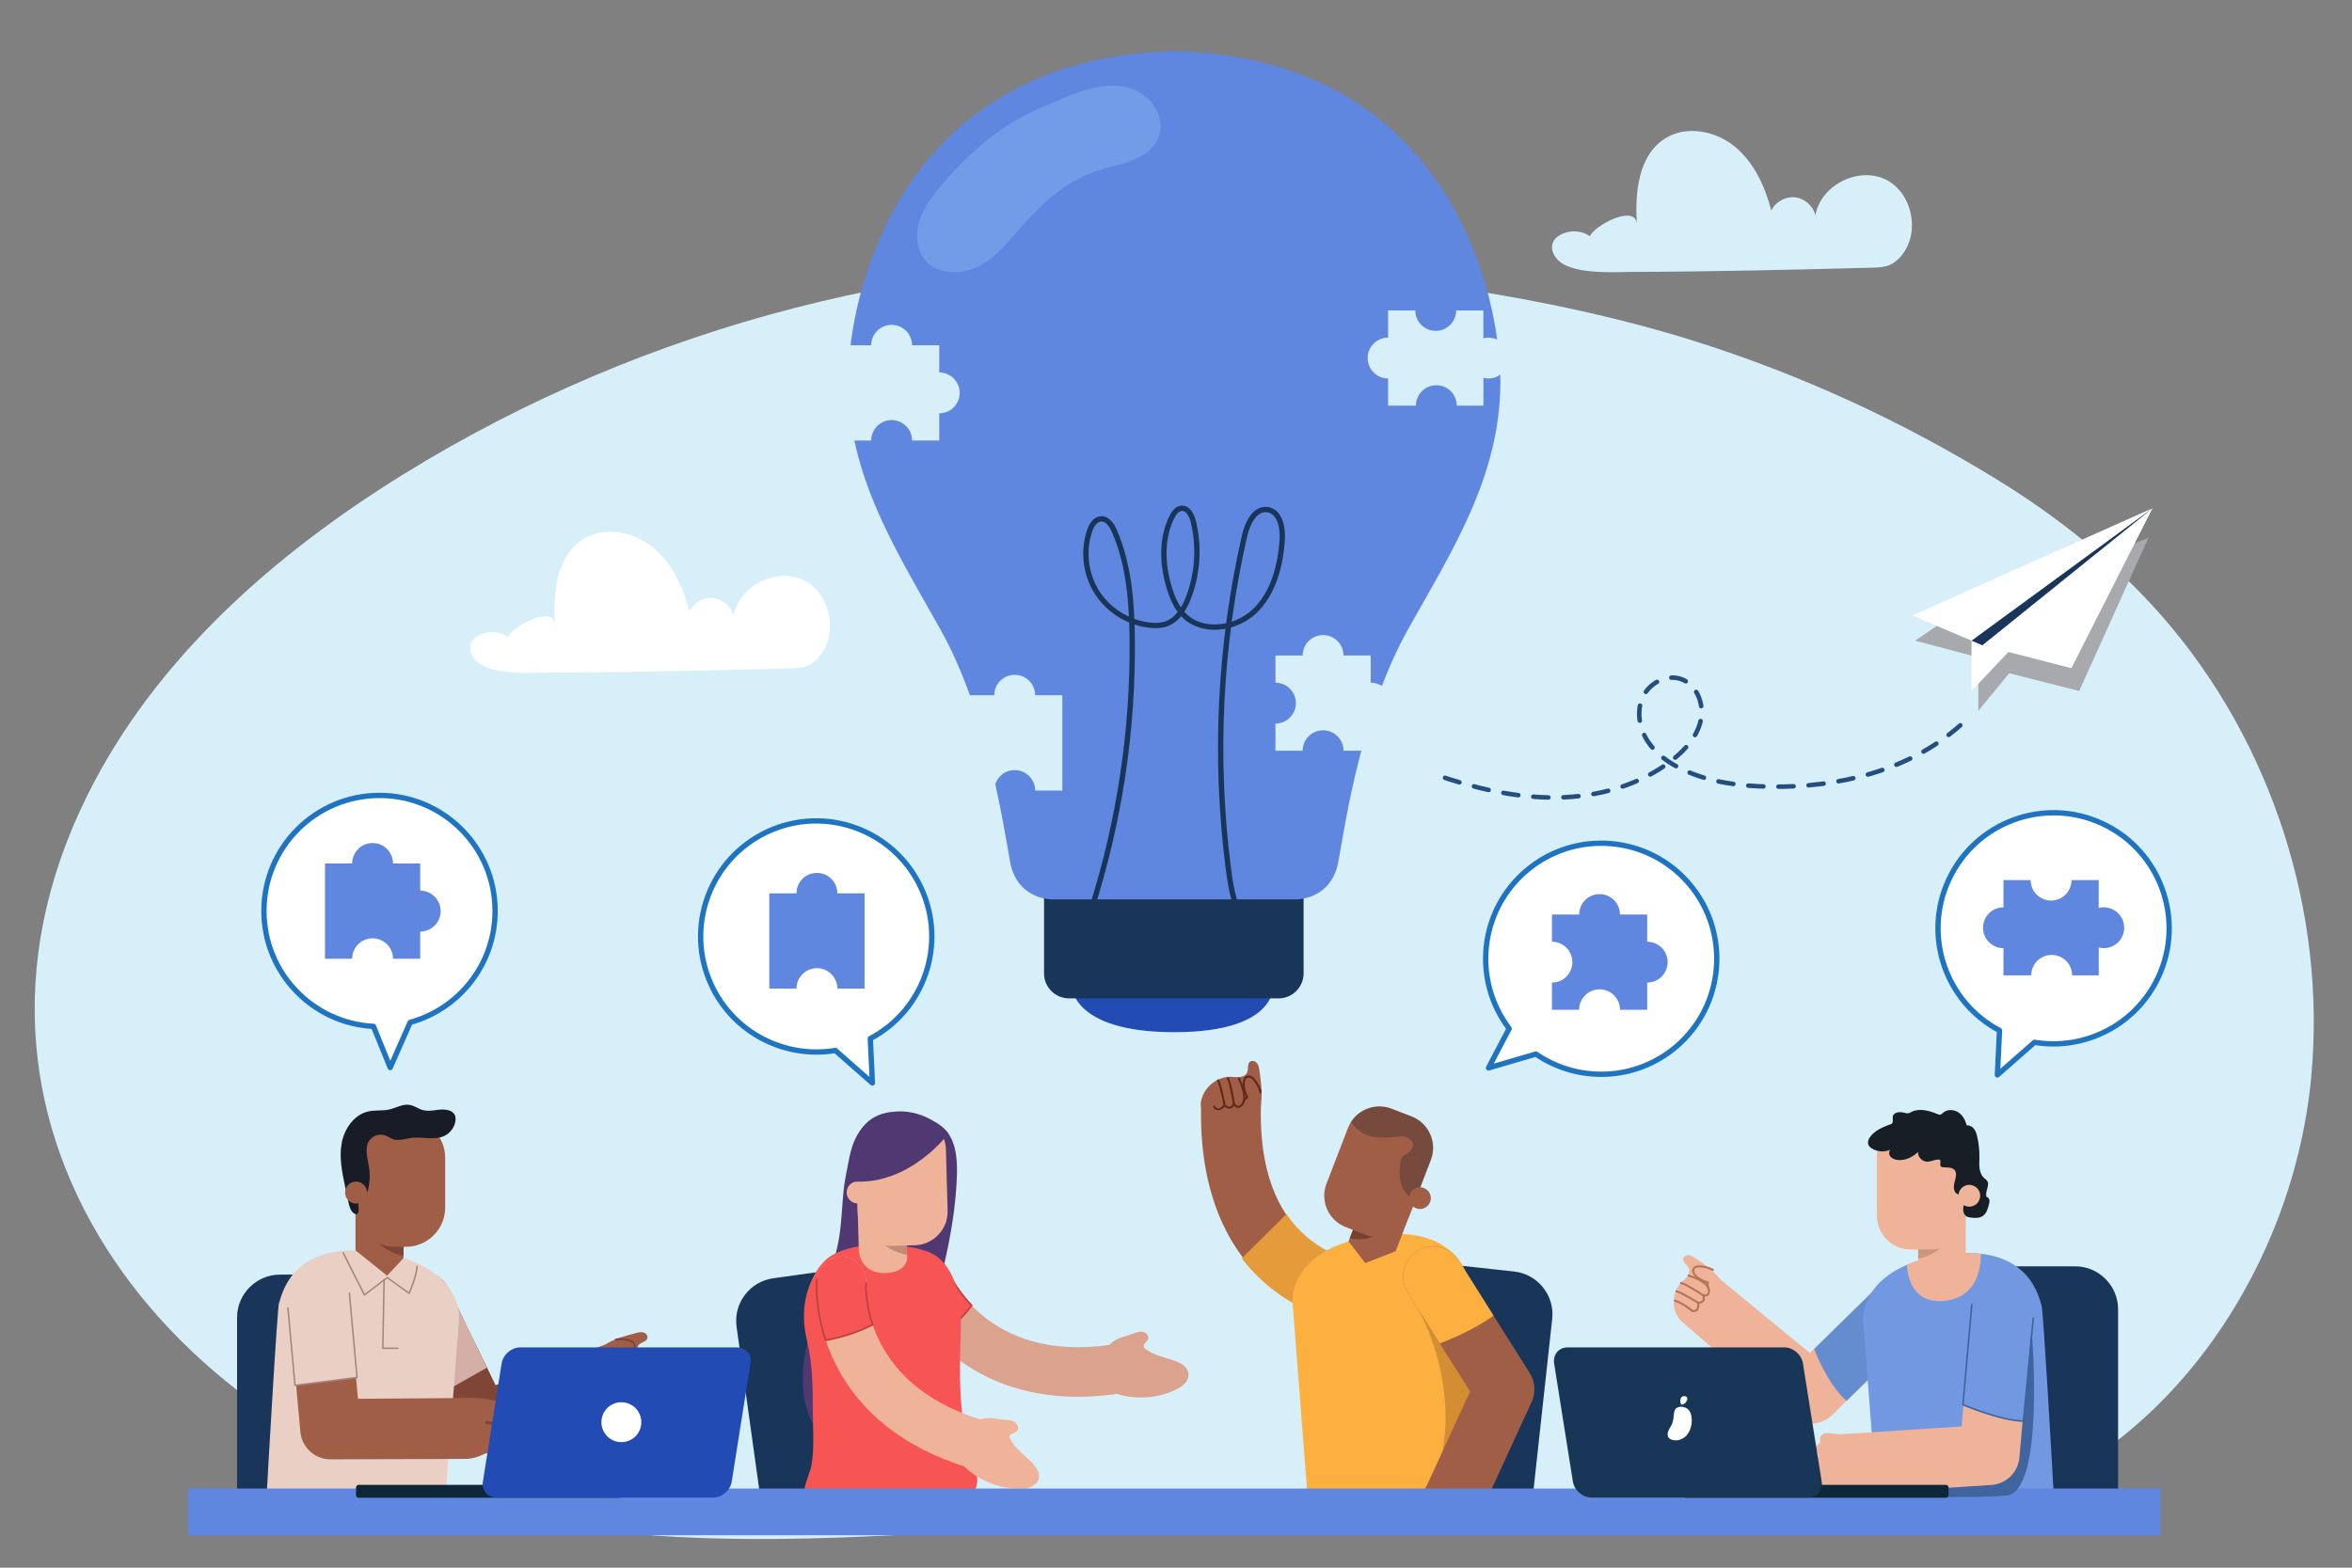 <?xml version="1.0" encoding="utf-8"?>
<!-- Generator: Adobe Illustrator 24.1.2, SVG Export Plug-In . SVG Version: 6.00 Build 0)  -->
<svg version="1.1" xmlns="http://www.w3.org/2000/svg" xmlns:xlink="http://www.w3.org/1999/xlink" x="0px" y="0px"
	 viewBox="0 0 442 294.67" enable-background="new 0 0 442 294.67" xml:space="preserve">
<rect x="0" y="0" width="442" height="294.67" fill="#808080" stroke="none"/>
<g id="Background">
</g>
<g id="Objects">
	<g>
		<g>
			<path fill="#D7EFF9" d="M319.13,64.33c-28.04-8.92-61.13-13.17-90.5-14.61c-53.33-2.63-107.36,11.31-152.77,39.4
				c-24.34,15.06-46.73,34.74-59.45,60.38c-31.92,64.33,18.25,123.28,81.2,135.81c31.74,6.32,64.49,3.68,96.79,1.64
				c41.98-2.66,84.12-4.28,126.08-1.41c16.01,1.09,32.28,2.82,47.94-0.67c36.67-8.16,62.35-44.86,65.9-82.25
				c2.96-31.14-7.44-63.32-28.06-86.84c-8.9-10.15-19.54-18.64-31.03-25.68C357.26,79.07,338.55,70.51,319.13,64.33z"/>
			<g>
				<g>
					<polygon fill="#A7A9AC" points="367.54,115.23 359.9,120.42 371.78,123.57 371.78,133.61 377.58,126.54 390.73,129.88 
						403.74,101.09 					"/>
					<g>
						<g>
							<g>
								<polygon fill="#FFFFFF" points="370.5,120.42 370.5,129.88 378.62,121.29 								"/>
								<polygon fill="#FFFFFF" points="372.53,121.29 404.51,95.53 389.27,125.59 								"/>
								<polygon fill="#FFFFFF" points="404.51,95.53 359.37,115.68 372.53,121.29 								"/>
								<polygon fill="#19365A" points="372.53,121.29 370.5,120.42 404.51,95.53 								"/>
							</g>
						</g>
					</g>
				</g>
				
					<path fill="none" stroke="#244E80" stroke-width="0.85" stroke-linecap="round" stroke-linejoin="round" stroke-miterlimit="10" stroke-dasharray="2.835" d="
					M368.39,136.33c-9.56,8.54-22.93,11.74-35.75,11.53c-5.59-0.09-11.27-0.8-16.33-3.17c-2.62-1.23-5.1-2.95-6.68-5.38
					c-1.58-2.43-2.13-5.65-0.91-8.28c1.22-2.63,4.43-4.34,7.17-3.4c2.94,1.01,4.38,4.63,3.75,7.67c-0.63,3.05-2.84,5.54-5.27,7.47
					c-6.12,4.85-14.07,7.04-21.88,7.13c-7.81,0.09-15.53-1.78-22.9-4.36"/>
			</g>
			<path fill="#FFFFFF" d="M148.55,125.63c1.1-0.03,2.23-0.06,3.24-0.5c0.76-0.33,1.41-0.86,1.97-1.47
				c3.9-4.21,2.45-12.05-2.69-14.59c-5.14-2.54-12.25,1.06-13.23,6.72c-0.42-1.77-2.03-3.18-3.83-3.38
				c-1.8-0.19-3.68,0.85-4.46,2.49c-1.19-4.54-3.23-9.05-6.86-12.03c-3.63-2.98-9.12-4.03-13.09-1.53
				c-5.04,3.17-5.7,10.18-5.31,16.12c-0.26-3.93-8.06,0.32-8.83,2.26c-3.2-2.35-9.27,0.17-6.36,4.07c2.45,3.28,10.9,2.65,14.35,2.64
				C118.48,126.38,133.52,126.02,148.55,125.63z"/>
			<path fill="#D7EFF9" d="M351.87,50.31c1.1-0.03,2.23-0.06,3.24-0.5c0.76-0.33,1.41-0.86,1.97-1.47
				c3.9-4.21,2.45-12.05-2.69-14.59c-5.14-2.54-12.25,1.06-13.23,6.72c-0.42-1.77-2.03-3.18-3.83-3.38
				c-1.8-0.19-3.68,0.85-4.46,2.49c-1.19-4.54-3.23-9.05-6.86-12.03c-3.63-2.98-9.12-4.03-13.09-1.53
				c-5.04,3.17-5.7,10.18-5.31,16.12c-0.26-3.93-8.06,0.32-8.83,2.26c-3.2-2.35-9.27,0.17-6.36,4.07c2.45,3.28,10.9,2.65,14.35,2.64
				C321.8,51.06,336.84,50.71,351.87,50.31z"/>
		</g>
		<g>
			<g>
				<path fill="#19365A" d="M287.51,286.22l-31.69-3.47l4.19-38.32c0.48-4.41,4.48-7.62,8.89-7.14l15.66,1.71
					c4.41,0.48,7.62,4.48,7.14,8.89L287.51,286.22z"/>
				<path fill="#A05E47" d="M252.34,236.42c-0.04-0.01-4.16-0.99-8.03-4.92c-5.27-5.35-7.74-13.52-7.33-24.26c0-0.01,0-0.02,0-0.03
					c-4.01-0.66-11.23-0.4-11.23-0.4c-0.68,17.94,5.62,28,11.11,33.28c6.11,5.87,12.45,7.29,13.15,7.44
					c0.38,0.08,0.76,0.12,1.14,0.12c2.64,0,5.03-1.85,5.58-4.53C257.36,240.03,255.41,237.04,252.34,236.42z"/>
				<path fill="#E59B39" d="M250.17,247.82c0.39,0.08,0.79,0.12,1.18,0.12c2.73,0,5.19-1.91,5.76-4.68
					c0.64-3.17-1.37-6.25-4.53-6.89c-0.04-0.01-4.29-1.02-8.29-5.08c-0.93-0.94-1.77-1.98-2.53-3.09l-8.41,8.32
					c1.08,1.4,2.18,2.6,3.25,3.63C242.9,246.2,249.44,247.67,250.17,247.82z"/>
				<path fill="#A05E47" d="M236.68,201.19c-0.07-0.48-0.16-0.98-0.46-1.35s-0.88-0.57-1.28-0.3c-0.61,0.42-0.28,1.4-0.59,2.07
					c-0.23,0.51-0.8,0.77-1.35,0.84c-0.55,0.06-1.11-0.04-1.66-0.05c-2.66-0.08-5.21,2.04-5.63,4.67c-0.08,0.5-0.08,1.04,0.21,1.45
					c0.37,0.52,1.06,0.65,1.69,0.74c1.68,0.25,3.39,0.49,5.08,0.36c1.53-0.12,4.06-0.55,4.3-2.32
					C237.26,205.37,236.95,203.1,236.68,201.19z"/>
				<path fill="#632A1A" d="M228.19,208.36c-0.07-0.08-0.14-0.17-0.2-0.27c-0.06-0.09-0.03-0.21,0.06-0.27
					c0.09-0.06,0.21-0.03,0.27,0.06c0.17,0.28,0.37,0.43,0.59,0.44c0.43,0.02,0.91-0.46,1.06-0.65c0.03-0.04,0.08-0.07,0.14-0.08
					c0.05,0,0.11,0.01,0.15,0.05c0.34,0.3,0.63,0.43,0.88,0.36c0.38-0.09,0.57-0.59,0.57-0.59c0.03-0.07,0.09-0.12,0.17-0.13
					c0.07-0.01,0.15,0.03,0.19,0.09c0.17,0.28,0.35,0.44,0.55,0.48c0.21,0.04,0.37-0.08,0.38-0.09c1.6-1.15-0.35-4.89-0.37-4.93
					c-0.05-0.1-0.01-0.21,0.08-0.27c0.1-0.05,0.21-0.02,0.27,0.08c0.09,0.17,2.13,4.08,0.26,5.42c0,0-0.29,0.23-0.68,0.16
					c-0.23-0.04-0.44-0.17-0.63-0.39c-0.13,0.21-0.36,0.45-0.69,0.53c-0.34,0.08-0.7-0.03-1.09-0.32c-0.23,0.24-0.72,0.68-1.25,0.65
					C228.63,208.7,228.4,208.58,228.19,208.36z"/>
				<path fill="#632A1A" d="M231.75,207.62c-0.03-0.03-0.04-0.06-0.05-0.1c-0.01-0.04-0.6-3.77-1.13-4.79
					c-0.05-0.1-0.01-0.21,0.08-0.26c0.1-0.05,0.22-0.01,0.26,0.08c0.56,1.08,1.15,4.75,1.17,4.91c0.02,0.11-0.06,0.21-0.16,0.22
					C231.86,207.69,231.8,207.67,231.75,207.62z"/>
				<path fill="#632A1A" d="M229.99,207.93c-0.02-0.03-0.04-0.06-0.05-0.1c-0.01-0.04-0.68-3.72-1.2-4.65
					c-0.05-0.09-0.02-0.21,0.07-0.27c0.09-0.05,0.21-0.02,0.27,0.07c0.56,0.99,1.22,4.62,1.25,4.77c0.02,0.11-0.05,0.21-0.16,0.23
					C230.1,208,230.03,207.98,229.99,207.93z"/>
				<path fill="#632A1A" d="M233.67,206.98c-0.04-0.05-0.06-0.12-0.04-0.19c0.08-0.27,0.28-0.5,0.53-0.61
					c-0.23-0.55-0.42-1.02-0.53-1.54c-0.14-0.63-0.12-1.21,0.05-1.71c0.09-0.27,0.22-0.47,0.39-0.6c0.28-0.21,0.7-0.24,1.07-0.07
					c0.33,0.15,0.57,0.41,0.76,0.65c0.57,0.7,0.98,1.52,1.19,2.35c0.03,0.11-0.04,0.21-0.15,0.24c-0.1,0.02-0.21-0.04-0.24-0.14
					c-0.19-0.78-0.57-1.54-1.11-2.2c-0.16-0.2-0.36-0.42-0.62-0.54c-0.24-0.11-0.5-0.1-0.67,0.03c-0.11,0.08-0.19,0.21-0.26,0.41
					c-0.15,0.43-0.16,0.94-0.04,1.51c0.11,0.5,0.3,0.97,0.53,1.5c0.02,0.06,0.07,0.17,0.02,0.29c-0.05,0.11-0.16,0.16-0.21,0.18
					c-0.17,0.07-0.29,0.21-0.34,0.37c-0.03,0.1-0.14,0.17-0.24,0.14C233.73,207.03,233.7,207.01,233.67,206.98z"/>
				<path fill="#FBB040" d="M242.89,244.63l2.74,35.43c0,0,8,4.36,19.29,3.04c11.29-1.31,13.77-6.3,13.77-6.3
					s-1.95-34.76-2.28-35.11c-0.33-0.34-1.66-11.77-18-9.43C242.06,234.59,242.89,244.63,242.89,244.63z"/>
				<path fill="#D38E33" d="M266.47,246.02c0,0,9.06,15.28,3.23,32.25c0,0,9.32-13.43,8.98-17.85
					C278.34,255.99,266.47,246.02,266.47,246.02z"/>
				<path fill="#A05E47" d="M287.49,258.11l-13.33-21.17c-1.67-2.65-5.17-3.45-7.82-1.78c-2.65,1.67-3.44,5.17-1.78,7.82l11.7,18.57
					l-8.22,17.88c0,0,4.04,4.87,10.3,4.74l9.5-20.67C288.64,261.76,288.51,259.73,287.49,258.11z"/>
				<g>
					<polygon fill="#A05E47" points="265.81,226.02 262.27,235.19 256.56,237.41 253.42,233.32 255.55,227.81 					"/>
				</g>
				<path fill="#774031" d="M262.88,230.2l-8.1-0.39l-1.13,2.94C257.86,233.76,262.88,230.2,262.88,230.2z"/>
				<path fill="#A05E47" d="M256.69,232.11l-3.79-1.46c-3.24-1.25-4.87-4.92-3.62-8.16l4.04-10.48c1.25-3.24,4.92-4.87,8.16-3.62
					l3.79,1.46c3.24,1.25,4.87,4.92,3.62,8.16l-4.04,10.48C263.6,231.73,259.93,233.36,256.69,232.11z"/>
				<path opacity="0.3" fill="#171E26" d="M265.28,209.85l-3.79-1.46c-2.83-1.09-5.99,0.01-7.58,2.47c0.55,0.89,1.3,1.65,2.22,2.13
					c1.73,0.91,3.78,0.99,5.72,0.74c0.75-0.1,1.53-0.23,2.27-0.05c0.74,0.18,1.43,0.8,1.42,1.56c-0.01,0.63-0.5,1.15-1.02,1.5
					c-0.32,0.22-0.68,0.4-0.93,0.7c-0.32,0.39-0.4,0.91-0.46,1.41c-0.18,1.61-0.2,3.33,0.62,4.72c0.45,0.76,1.11,1.36,1.79,1.92
					c0.12,0.1,0.24,0.2,0.37,0.29l3-7.78C270.15,214.77,268.52,211.1,265.28,209.85z"/>
				<path fill="#A05E47" d="M268.75,225.94c-0.41,1.05-1.59,1.58-2.64,1.17c-1.05-0.41-1.58-1.59-1.17-2.64
					c0.41-1.05,1.59-1.58,2.64-1.17C268.63,223.7,269.16,224.89,268.75,225.94z"/>
				<path fill="#FBB040" d="M274.16,236.94c-1.67-2.65-5.17-3.45-7.82-1.78c-2.65,1.67-3.44,5.17-1.78,7.82l6.01,9.54
					c1.91-0.74,6.86-2.79,10.09-5.25L274.16,236.94z"/>
				<path fill="#A05E47" d="M277.57,286.18c-0.3,0.62-0.63,1.27-1.19,1.67c-0.56,0.41-1.42,0.49-1.9-0.01
					c-0.25-0.26-0.38-0.65-0.72-0.78c-0.42-0.17-0.85,0.18-1.28,0.3c-0.8,0.23-1.66-0.36-1.95-1.14c-0.1-0.26-0.16-0.55-0.39-0.71
					c-0.5-0.34-1.26,0.31-1.76-0.04c-0.38-0.27-0.27-0.93-0.64-1.21c-0.2-0.15-0.48-0.14-0.71-0.24c-0.39-0.17-0.58-0.63-0.56-1.05
					c0.02-0.42,0.21-0.82,0.39-1.2c0.29-0.6,0.58-1.2,0.87-1.8c0.17-0.35,0.35-0.71,0.64-0.98c0.62-0.57,1.58-0.53,2.41-0.43
					c1.6,0.2,3.22,0.55,4.64,1.31c1.17,0.62,2.29,1.57,2.89,2.77C278.87,283.75,278.07,285.17,277.57,286.18z"/>
			</g>
			<g>
				<path fill="#19365A" d="M76.43,286.19H44.55v-38.55c0-4.43,3.63-8.06,8.06-8.06h15.75c4.43,0,8.06,3.63,8.06,8.06V286.19z"/>
				<g>
					<g>
						<path fill="#A05E47" d="M76.72,239.53c2.82-1.36,6.21-0.18,7.58,2.64l8.81,18.23l20.7-7.7c1.09,6.97,3.98,10.11,3.98,10.11
							l-25.49,10.05c-1.32,0.51-2.71,0.49-3.95,0.04c-1.35-0.49-2.52-1.48-3.19-2.87l-11.08-22.92
							C72.72,244.29,73.9,240.9,76.72,239.53z"/>
						<path fill="#7F4637" d="M88.36,272.9c1.24,0.45,2.63,0.46,3.95-0.04l9.44-3.72c-3.75-3.02-6.23-6.48-7.72-9.08l-0.91,0.34
							l-3.41-7.05c-3.34-1.16-9.3-1.33-13.23-1.29l8.7,17.99C85.84,271.42,87.01,272.42,88.36,272.9z"/>
						<path fill="#D3AFA5" d="M78.03,255.27l5.07,6.54l8.41-4.74l-7.21-14.9c-1.16-2.4-3.79-3.59-6.28-3.06l-0.26,0.14L78.03,255.27
							z"/>
						<path fill="#A05E47" d="M119.56,250.55c0.45-0.12,0.93-0.22,1.37-0.1c0.45,0.13,0.84,0.57,0.75,1.03
							c-0.15,0.7-1.14,0.78-1.62,1.3c-0.36,0.39-0.39,1-0.24,1.52c0.15,0.51,0.45,0.97,0.67,1.46c1.06,2.34,0.14,5.4-2.05,6.75
							c-0.41,0.25-0.9,0.46-1.37,0.35c-0.6-0.13-0.97-0.7-1.29-1.23c-0.85-1.4-1.71-2.82-2.22-4.38c-0.46-1.4-1.03-3.81,0.45-4.69
							C115.63,251.59,117.76,251.02,119.56,250.55z"/>
						<path fill="#7F4637" d="M116.51,260.52c0.1,0.03,0.2,0.06,0.32,0.08c0.1,0.02,0.2-0.05,0.22-0.16c0.02-0.1-0.05-0.2-0.16-0.22
							c-0.32-0.05-0.52-0.17-0.61-0.36c-0.18-0.38,0.07-0.98,0.18-1.18c0.03-0.05,0.03-0.1,0.02-0.15c-0.02-0.05-0.05-0.09-0.1-0.11
							c-0.39-0.18-0.61-0.4-0.65-0.65c-0.06-0.37,0.31-0.73,0.31-0.73c0.05-0.05,0.07-0.13,0.05-0.19
							c-0.02-0.07-0.08-0.12-0.15-0.13c-0.31-0.05-0.53-0.15-0.63-0.31c-0.11-0.17-0.06-0.36-0.06-0.37
							c0.42-1.85,4.48-1.52,4.52-1.51c0.1,0.01,0.2-0.07,0.21-0.17c0.01-0.1-0.06-0.19-0.17-0.21c-0.18-0.02-4.42-0.36-4.92,1.8
							c0,0-0.1,0.34,0.11,0.66c0.12,0.19,0.31,0.32,0.58,0.41c-0.13,0.2-0.27,0.49-0.22,0.81c0.05,0.33,0.29,0.62,0.69,0.84
							c-0.13,0.29-0.33,0.89-0.11,1.36C116.04,260.26,116.24,260.42,116.51,260.52z"/>
						<path fill="#7F4637" d="M115.84,257.08c0.03,0.01,0.07,0.02,0.11,0.01c0.04-0.01,3.57-0.87,4.68-0.78
							c0.1,0.01,0.2-0.07,0.2-0.17c0.01-0.1-0.07-0.2-0.17-0.2c-1.17-0.1-4.65,0.76-4.8,0.79c-0.1,0.03-0.16,0.13-0.14,0.23
							C115.73,257.01,115.78,257.06,115.84,257.08z"/>
						<path fill="#7F4637" d="M116.23,258.77c0.03,0.01,0.07,0.01,0.1,0.01c0.04-0.01,3.56-0.79,4.58-0.67
							c0.1,0.01,0.2-0.06,0.21-0.17c0.01-0.1-0.06-0.2-0.17-0.21c-1.09-0.13-4.56,0.64-4.71,0.68c-0.1,0.02-0.17,0.12-0.14,0.23
							C116.12,258.69,116.17,258.74,116.23,258.77z"/>
						<path fill="#7F4637" d="M116.79,260.59c0.04,0.01,0.09,0.02,0.13,0c0.02-0.01,1.97-0.76,3.68-0.72c0.1,0,0.19-0.08,0.19-0.18
							c0-0.1-0.08-0.19-0.18-0.19c-1.79-0.04-3.75,0.71-3.83,0.74c-0.1,0.04-0.15,0.15-0.11,0.25
							C116.7,260.53,116.74,260.57,116.79,260.59z"/>
						<path fill="#7F4637" d="M115.49,255.26c0.06,0.02,0.13,0.01,0.18-0.03c0.21-0.17,0.34-0.43,0.34-0.7
							c0.57,0,1.07-0.01,1.56-0.1c0.61-0.12,1.12-0.35,1.5-0.69c0.21-0.18,0.33-0.37,0.38-0.57c0.08-0.33-0.05-0.71-0.34-0.98
							c-0.26-0.23-0.58-0.35-0.86-0.43c-0.84-0.25-1.72-0.31-2.53-0.17c-0.1,0.02-0.17,0.11-0.16,0.22c0.02,0.1,0.11,0.17,0.22,0.16
							c0.76-0.12,1.58-0.07,2.37,0.16c0.24,0.07,0.51,0.17,0.71,0.35c0.19,0.17,0.28,0.41,0.23,0.6c-0.03,0.13-0.12,0.25-0.27,0.38
							c-0.33,0.3-0.77,0.5-1.32,0.6c-0.48,0.09-0.98,0.1-1.53,0.09c-0.06,0-0.18,0-0.26,0.09c-0.08,0.09-0.08,0.2-0.08,0.25
							c0,0.17-0.07,0.34-0.2,0.44c-0.08,0.07-0.1,0.18-0.03,0.27C115.43,255.22,115.46,255.24,115.49,255.26z"/>
					</g>
					<path fill="#EACFC5" d="M86.29,247.83l-2.76,35.77c0,0-8.08,4.4-19.48,3.07c-11.4-1.33-13.9-6.36-13.9-6.36
						s1.97-35.1,2.3-35.45c0.33-0.35,1.68-11.88,18.18-9.52C87.12,237.7,86.29,247.83,86.29,247.83z"/>
					<g>
						<polygon fill="#A05E47" points="66.81,225.1 66.81,235.02 72.75,239.78 75.83,236.48 75.83,230.51 						"/>
					</g>
					<path fill="#7F4637" d="M68.05,230.3l7.78,2.58v3.18C71.49,235.48,68.05,230.3,68.05,230.3z"/>
					<path fill="#A05E47" d="M74.17,234.35h2.13c4.05,0,7.36-3.31,7.36-7.36v-9.38c0-4.05-3.31-7.36-7.36-7.36h-2.13
						c-4.05,0-7.36,3.31-7.36,7.36v9.38C66.81,231.04,70.12,234.35,74.17,234.35z"/>
					<path fill="#171C27" d="M67.12,223.64c0.27,0.67,1.17,1.21,1.7,0.72c0.19-0.18,0.27-0.45,0.34-0.71
						c0.35-1.41,0.41-2.88,0.18-4.31c-0.27-1.68-0.9-3.56,0.06-4.96c0.63-0.92,1.9-1.34,2.95-0.98c0.55,0.19,1.02,0.56,1.57,0.74
						c1.1,0.35,2.27-0.12,3.41-0.26c2.1-0.27,4.4,0.54,6.29-0.43c1.05-0.54,1.81-1.61,1.97-2.78c0.05-0.33,0.04-0.68-0.08-0.99
						c-0.24-0.6-0.89-0.96-1.53-1.07c-1.47-0.27-3,0.43-4.45,0.06c-0.9-0.23-1.67-0.86-2.59-1c-1.28-0.2-2.49,0.57-3.75,0.86
						c-1.29,0.3-2.65,0.09-3.94,0.37c-2.7,0.59-4.54,3.25-5.04,5.96c-0.5,2.71,0.08,5.5,0.65,8.2c0.21,0.97,0.41,1.94,0.62,2.91
						c0.17,0.81,0.4,1.7,1.1,2.14c0.11,0.07,0.24,0.13,0.37,0.12c0.36-0.04,0.46-0.51,0.45-0.87c-0.03-1.8-0.32-3.54-0.71-5.29
						C66.9,222.56,66.91,223.13,67.12,223.64z"/>
					<path fill="#A05E47" d="M64.85,224.16c0,1.14,0.92,2.06,2.06,2.06c1.14,0,2.06-0.92,2.06-2.06c0-1.14-0.92-2.06-2.06-2.06
						C65.77,222.09,64.85,223.02,64.85,224.16z"/>
					<g>
						<path fill="#A05E47" d="M92.18,272.74c0.13-0.06,0.29-0.13,0.41-0.06c0.1,0.05,0.13,0.17,0.17,0.27
							c0.26,0.71,0.89,1.32,1.64,1.39s1.55-0.55,1.52-1.31c-0.02-0.51-0.38-0.94-0.73-1.33c0.67,0.76,1.45,1.57,2.46,1.66
							c0.12,0.01,0.25,0.01,0.35-0.05c0.12-0.07,0.18-0.2,0.22-0.33c0.21-0.63,0.12-1.35-0.22-1.92c0.28,0.27,0.57,0.55,0.93,0.69
							c0.36,0.15,0.81,0.13,1.09-0.13c0.45-0.43,0.22-1.17-0.03-1.74c-0.27-0.61-0.55-1.23-0.82-1.84c-0.31-0.7-0.63-1.41-1.1-2.02
							c-0.79-1.01-1.96-1.66-3.16-2.13c-2.52-0.99-5.3-1.33-7.98-0.96c-0.17,0.02-0.35,0.05-0.51,0.14
							c-0.33,0.19-0.46,0.59-0.54,0.96c-0.69,2.87-0.67,5.96,0.12,8.81c0.32,1.15,0.74,1.47,1.97,1.36
							C89.47,274.08,90.86,273.4,92.18,272.74z"/>
						<g>
							<path fill="#A05E47" d="M59.27,237.63c3.12-0.28,5.88,2.01,6.16,5.13l1.84,20.16l22.09-0.16
								c-1.44,6.91-1.51,11.46-1.51,11.46l-25.71,0.08c-1.41,0.01-2.71-0.5-3.71-1.35c-1.1-0.93-1.84-2.28-1.98-3.81l-2.31-25.36
								C53.85,240.67,56.15,237.91,59.27,237.63z"/>
						</g>
						
							<path fill="none" stroke="#7F4637" stroke-width="0.567" stroke-linecap="round" stroke-linejoin="round" stroke-miterlimit="10" d="
							M95.42,271.95c0,0-1.25-2.68-2.03-3.68c-0.78-0.99-1.92-0.88-1.92-0.88"/>
						
							<path fill="none" stroke="#7F4637" stroke-width="0.567" stroke-linecap="round" stroke-linejoin="round" stroke-miterlimit="10" d="
							M98.01,271.07l-1.77-3.91c0,0-0.81-1.47-2.28-1.71"/>
						<path fill="#EACFC5" d="M65.61,242.55c-0.3-3.23-3.15-5.61-6.38-5.32c-3.23,0.29-5.61,3.15-5.32,6.39l1.53,16.78l11.66-1.49
							L65.61,242.55z"/>
						
							<path fill="none" stroke="#A5867C" stroke-width="0.283" stroke-linecap="round" stroke-linejoin="round" stroke-miterlimit="10" d="
							M54.11,245.84l1.33,14.56c0,0,8.93-1.14,11.66-1.49l-1.44-15.82"/>
					</g>
					
						<path fill="none" stroke="#A5867C" stroke-width="0.283" stroke-linecap="round" stroke-linejoin="round" stroke-miterlimit="10" d="
						M64.49,235.48l4,7.92l4.28-3.26l4.12,2.95c0,0,1.47-3.36,1.47-5.08"/>
					
						<polyline fill="none" stroke="#A5867C" stroke-width="0.283" stroke-linecap="round" stroke-linejoin="round" stroke-miterlimit="10" points="
						72.18,240.58 71.94,253.43 74.74,253.43 					"/>
				</g>
			</g>
			<g>
				<path fill="#19365A" d="M175.3,283.15l-31.57,4.39l-5.31-38.18c-0.61-4.39,2.48-8.48,6.87-9.09l15.6-2.17
					c4.39-0.61,8.48,2.48,9.09,6.88L175.3,283.15z"/>
				<g>
					<path fill="#503972" d="M174.58,210.37c-1.47-0.6-3.04-0.92-4.63-0.96c-1.54-0.03-3.11-0.22-4.61,0.24
						c-2.11,0.65-3.7,2.45-4.63,4.45c-0.66,1.42-1.02,2.96-1.3,4.5c-0.26,1.46-0.6,2.89-0.78,4.37c-0.39,3.19-0.42,6.42-0.93,9.59
						c-0.95,5.82-3.49,11.25-5.2,16.9c-1.72,5.65-2.56,11.93-0.16,17.32c0.2,0.46,0.44,0.92,0.85,1.21
						c0.37,0.27,0.84,0.36,1.29,0.44c2.82,0.5,5.68,0.74,8.55,0.72c1.03-0.01,2.09-0.05,3.04-0.46c0.84-0.36,1.54-0.98,2.14-1.66
						c2.28-2.6,3.23-6.07,4.11-9.41c0.84-3.2,1.68-6.41,2.53-9.61c2.35-8.94,4.71-17.98,4.98-27.22c0.09-3.15-0.22-6.66-2.54-8.8
						C176.5,211.28,175.55,210.77,174.58,210.37z"/>
					<g>
						<path fill="#DBA38D" d="M208.59,252.78c-23.22,3.36-30.14-13.15-30.44-13.91c-0.92-2.38-3.6-3.58-6-2.67
							c-2.4,0.92-3.61,3.6-2.69,6.01c0.25,0.64,2.57,6.45,8.7,11.76c5.53,4.79,15.25,10.03,30.48,8.19
							c0.42-0.05,0.85-0.11,1.28-0.17C210.19,257.14,208.59,252.78,208.59,252.78z"/>
						<path fill="#DBA38D" d="M212.93,250.66c0.61-0.23,1.26-0.47,1.89-0.32c0.63,0.15,1.18,0.85,0.91,1.44
							c-0.23,0.5-0.97,0.85-0.8,1.38c0.05,0.16,0.19,0.29,0.33,0.39c1.71,1.33,3.99,1.58,5.99,2.43c0.9,0.38,1.83,0.99,2.05,1.94
							c0.17,0.72-0.12,1.5-0.6,2.06c-0.49,0.56-1.15,0.94-1.82,1.26c-3.57,1.69-7.8,1.9-11.52,0.58c-0.42-0.15-0.84-0.32-1.15-0.63
							c-0.3-0.3-0.48-0.71-0.64-1.11c-0.33-0.79-0.66-1.58-0.78-2.42c-0.27-1.74,0.44-3.5,1.6-4.78
							C209.73,251.4,211.19,251.33,212.93,250.66z"/>
						<path fill="#F75454" d="M182.61,245.38c-3.08-3.19-4.34-6.2-4.47-6.52c-0.92-2.38-3.6-3.58-6-2.67
							c-2.4,0.92-3.61,3.6-2.69,6.01c0.21,0.56,1.99,4.99,6.45,9.62C177.26,250.85,180.24,248.52,182.61,245.38z"/>
						<path fill="#BF4040" d="M175.92,251.97c-0.05,0.01-0.1-0.01-0.13-0.05c-4.49-4.67-6.29-9.17-6.48-9.67
							c-0.03-0.08,0.01-0.17,0.09-0.2c0.08-0.03,0.17,0.01,0.2,0.09c0.19,0.49,1.94,4.87,6.32,9.47c1.26-0.91,4.16-3.18,6.49-6.22
							c-3.12-3.26-4.36-6.34-4.41-6.47c-0.03-0.08,0.01-0.17,0.09-0.2c0.08-0.03,0.17,0.01,0.2,0.09c0.05,0.13,1.29,3.21,4.44,6.46
							c0.05,0.05,0.06,0.14,0.01,0.2c-2.43,3.22-5.53,5.6-6.74,6.47C175.97,251.96,175.94,251.97,175.92,251.97z"/>
					</g>
					<path fill="#F75454" d="M180.29,244.46c0.48,3.13,0.22,6.32,0.15,9.49c-0.17,6.99,0.06,14.15,2.38,20.79
						c0.79,2.25,1.51,4.26-0.26,6.24c-3.53,3.92-11.87,4.83-16.72,4.97c-3.1,0.09-13.43-0.09-14.75-4.42
						c-0.43-1.41,1.13-4.59,1.4-6.1c0.58-3.23,0.26-6.93,0.26-10.24c0-4.3-0.06-8.93-1.08-13.12c-0.95-3.92-0.82-7.76,0.91-11.53
						c0.88-1.93,2.18-3.76,4.05-4.76c2.49-1.33,5.5-1.75,8.28-1.76c3.26-0.01,7.54,0.16,10.47,1.73c2.76,1.48,4.27,5.14,4.81,8.04
						C180.22,244.02,180.26,244.24,180.29,244.46z"/>
					<g>
						<g>
							<path fill="#EEB399" d="M170.31,230.46l0.17,5.99c0,0,0.04,2.88-4.38,2.84c-4.42-0.04-4.7-4.05-4.7-4.05l-0.28-9.95
								L170.31,230.46z"/>
							<path fill="#C18B76" d="M162.5,230.27l7.87,2.36l0.09,3.19C166.09,235.36,162.5,230.27,162.5,230.27z"/>
							<path fill="#EEB399" d="M167.68,234.18l4.27-0.12c3.47-0.1,6.23-3.02,6.13-6.49l-0.32-11.54c-0.1-3.47-3.02-6.23-6.49-6.13
								l-4.27,0.12c-3.47,0.1-6.23,3.02-6.13,6.49l0.32,11.54C161.29,231.52,164.21,234.28,167.68,234.18z"/>
							<path fill="#EEB399" d="M159.11,224.19c0.03,1.14,0.99,2.04,2.13,2.01c1.14-0.03,2.04-0.99,2.01-2.13
								c-0.03-1.14-0.99-2.04-2.13-2.01C159.98,222.1,159.08,223.05,159.11,224.19z"/>
						</g>
						<path fill="#503972" d="M178.23,213.07c0,0-7.13,9.68-17.82,9.01c0,0-2.36-12.77,8.03-13.15
							C168.45,208.93,173.84,208.24,178.23,213.07z"/>
					</g>
					<g>
						<path fill="#EEB399" d="M184.28,266.82c-22.42-6.94-21.57-24.82-21.52-25.64c0.19-2.55-1.72-4.78-4.27-4.98
							c-2.56-0.2-4.81,1.71-5.01,4.27c-0.05,0.69-0.44,6.93,2.81,14.36c2.93,6.7,9.47,15.61,24,20.49c0.4,0.14,0.81,0.27,1.23,0.4
							C183.85,271.45,184.28,266.82,184.28,266.82z"/>
						<path fill="#F75454" d="M164,248.99c-1.41-4.2-1.26-7.46-1.24-7.8c0.19-2.55-1.72-4.78-4.27-4.98
							c-2.56-0.2-4.81,1.71-5.01,4.27c-0.05,0.59-0.34,5.36,1.69,11.45C156.81,251.62,160.51,250.8,164,248.99z"/>
						<path fill="#BF4040" d="M155.12,252.07c-0.04-0.01-0.08-0.05-0.1-0.1c-2.05-6.15-1.74-10.98-1.7-11.51
							c0.01-0.08,0.08-0.15,0.17-0.14c0.09,0,0.15,0.08,0.14,0.17c-0.04,0.52-0.35,5.23,1.64,11.26c1.53-0.28,5.13-1.09,8.53-2.83
							c-1.42-4.28-1.21-7.6-1.2-7.74c0.01-0.09,0.08-0.15,0.17-0.14c0.09,0,0.15,0.08,0.14,0.17c-0.01,0.14-0.21,3.46,1.23,7.74
							c0.02,0.07-0.01,0.15-0.08,0.19c-3.58,1.86-7.4,2.68-8.87,2.95C155.17,252.08,155.15,252.08,155.12,252.07z"/>
						<path fill="#EEB399" d="M188.98,266.87c0.65,0.05,1.34,0.12,1.85,0.52c0.51,0.4,0.7,1.28,0.2,1.69
							c-0.43,0.36-1.24,0.35-1.31,0.9c-0.02,0.17,0.05,0.34,0.13,0.5c0.97,1.93,2.93,3.15,4.36,4.76c0.65,0.73,1.23,1.68,1.02,2.63
							c-0.15,0.73-0.75,1.3-1.43,1.6c-0.68,0.3-1.44,0.36-2.19,0.36c-3.95-0.01-7.87-1.63-10.66-4.42
							c-0.31-0.31-0.62-0.65-0.77-1.06c-0.14-0.4-0.13-0.85-0.11-1.28c0.04-0.85,0.09-1.71,0.33-2.53c0.51-1.69,1.89-2.97,3.5-3.63
							C185.77,266.16,187.12,266.73,188.98,266.87z"/>
					</g>
				</g>
			</g>
			<g>
				<path fill="#19365A" d="M398.05,284.63h-31.88v-38.55c0-4.43,3.63-8.06,8.06-8.06h15.75c4.43,0,8.06,3.63,8.06,8.06V284.63z"/>
				<path fill="#EEB399" d="M362.4,240.37c-2.17-2.21-5.73-2.25-7.95-0.08l-14.32,14.04l-16.86-13.87c-3.35,6.14-7.05,8.1-7.05,8.1
					l20.48,17.66c1.06,0.91,2.36,1.36,3.67,1.36c1.42,0,2.85-0.54,3.94-1.61l18.01-17.66C364.54,246.15,364.57,242.59,362.4,240.37z
					"/>
				<path fill="#638DCE" d="M362.4,240.37c-2.17-2.21-5.73-2.25-7.95-0.08l-13.53,13.27c1.07,2.69,3.17,7.18,6.1,9.75l15.3-15
					C364.54,246.15,364.57,242.59,362.4,240.37z"/>
				<path fill="#EEB399" d="M318.6,236.48c-0.38-0.26-0.79-0.52-1.25-0.55c-0.46-0.03-0.97,0.25-1.04,0.71
					c-0.1,0.7,0.8,1.1,1.08,1.75c0.21,0.49,0.02,1.06-0.29,1.49c-0.31,0.43-0.74,0.76-1.11,1.13c-1.77,1.82-1.93,4.98-0.35,6.97
					c0.3,0.38,0.68,0.73,1.16,0.79c0.6,0.07,1.14-0.33,1.61-0.71c1.26-1.02,2.54-2.06,3.53-3.34c0.9-1.16,2.24-3.21,1.15-4.52
					C321.92,238.77,320.13,237.52,318.6,236.48z"/>
				<path fill="#B57359" d="M318.28,246.62c-0.1,0-0.21-0.01-0.32-0.03c-0.1-0.02-0.17-0.12-0.15-0.22c0.02-0.1,0.12-0.17,0.22-0.15
					c0.31,0.06,0.54,0.02,0.69-0.13c0.3-0.29,0.26-0.94,0.23-1.16c-0.01-0.05,0-0.1,0.04-0.15c0.03-0.04,0.08-0.07,0.13-0.07
					c0.43-0.04,0.71-0.17,0.82-0.38c0.18-0.33-0.05-0.78-0.05-0.79c-0.03-0.06-0.03-0.14,0.02-0.2c0.04-0.06,0.11-0.08,0.19-0.07
					c0.31,0.06,0.54,0.04,0.69-0.08c0.16-0.12,0.18-0.31,0.18-0.32c0.23-1.87-3.66-2.91-3.7-2.92c-0.1-0.03-0.16-0.13-0.13-0.23
					c0.03-0.1,0.12-0.16,0.23-0.13c0.17,0.05,4.25,1.14,3.98,3.32c0,0-0.03,0.35-0.32,0.58c-0.18,0.14-0.4,0.2-0.68,0.19
					c0.06,0.23,0.09,0.54-0.07,0.83c-0.16,0.29-0.47,0.48-0.93,0.55c0.02,0.32,0.01,0.94-0.35,1.3
					C318.81,246.53,318.57,246.62,318.28,246.62z"/>
				<path fill="#B57359" d="M320.06,243.64c-0.04,0-0.07-0.01-0.1-0.03c-0.03-0.02-3.04-2.01-4.1-2.29
					c-0.1-0.03-0.16-0.13-0.13-0.23c0.03-0.1,0.13-0.16,0.23-0.13c1.12,0.3,4.08,2.26,4.21,2.34c0.09,0.06,0.11,0.17,0.05,0.26
					C320.18,243.61,320.12,243.64,320.06,243.64z"/>
				<path fill="#B57359" d="M319.13,245.08c-0.03,0-0.07-0.01-0.1-0.03c-0.03-0.02-3.05-1.93-4.05-2.16
					c-0.1-0.02-0.16-0.12-0.14-0.23c0.02-0.1,0.12-0.16,0.23-0.14c1.06,0.25,4.04,2.13,4.16,2.21c0.09,0.05,0.11,0.17,0.06,0.26
					C319.26,245.05,319.2,245.08,319.13,245.08z"/>
				<path fill="#B57359" d="M318,246.59c-0.04,0-0.09-0.01-0.12-0.05c-0.02-0.01-1.58-1.37-3.19-1.9c-0.1-0.03-0.15-0.14-0.12-0.24
					c0.03-0.1,0.14-0.15,0.24-0.12c1.68,0.56,3.25,1.92,3.32,1.97c0.08,0.07,0.09,0.19,0.02,0.26
					C318.1,246.57,318.05,246.59,318,246.59z"/>
				<path fill="#B57359" d="M321,242.05c-0.06,0-0.12-0.03-0.16-0.09c-0.14-0.23-0.17-0.52-0.09-0.77
					c-0.53-0.19-0.99-0.37-1.42-0.62c-0.53-0.31-0.93-0.7-1.17-1.15c-0.13-0.24-0.19-0.46-0.17-0.66c0.03-0.33,0.29-0.65,0.64-0.8
					c0.32-0.13,0.65-0.13,0.94-0.11c0.87,0.05,1.7,0.29,2.42,0.69c0.09,0.05,0.12,0.16,0.07,0.25c-0.05,0.09-0.16,0.12-0.25,0.07
					c-0.67-0.37-1.45-0.59-2.26-0.64c-0.25-0.02-0.53-0.02-0.78,0.09c-0.23,0.1-0.4,0.29-0.41,0.49c-0.01,0.13,0.03,0.27,0.12,0.45
					c0.21,0.39,0.56,0.72,1.03,1c0.42,0.25,0.88,0.42,1.4,0.6c0.05,0.02,0.16,0.06,0.21,0.18c0.05,0.11,0.01,0.21-0.01,0.26
					c-0.06,0.16-0.04,0.34,0.04,0.47c0.05,0.09,0.03,0.2-0.06,0.26C321.06,242.04,321.03,242.05,321,242.05z"/>
				<path fill="#7298E2" d="M350.12,248.21l2.74,35.43c0,0,8,4.36,19.29,3.04c11.29-1.31,13.77-6.3,13.77-6.3
					s-1.95-34.76-2.28-35.11c-0.33-0.34-1.66-11.77-18-9.43C349.29,238.17,350.12,248.21,350.12,248.21z"/>
				<rect x="35.33" y="279.79" fill="#5F87DF" width="370.67" height="8.78"/>
				<g>
					<g>
						<path fill="#0D2638" d="M67.41,281.53h48.92c0.28,0,0.5-0.23,0.5-0.5v-1.43c0-0.27-0.22-0.5-0.5-0.5H67.41
							c-0.28,0-0.5,0.23-0.5,0.5v1.43C66.91,281.31,67.14,281.53,67.41,281.53z"/>
						<path fill="#224CB3" d="M93.29,281.49h40.73c1.66,0,3.23-1.36,3.49-3.02l3.52-22.19c0.26-1.66-0.88-3.02-2.54-3.02H97.76
							c-1.66,0-3.23,1.36-3.49,3.02l-3.52,22.19C90.49,280.14,91.63,281.49,93.29,281.49z"/>
					</g>
					<circle fill="#FFFFFF" cx="116.77" cy="267.32" r="3.75"/>
				</g>
				<path fill="#3F649E" d="M381.84,250.61c0,0,2.5,29.92-4.83,30.51c-7.33,0.59-19.7,0-19.7,0s14.92-2.86,16.56-11.16
					C375.5,261.65,381.84,250.61,381.84,250.61z"/>
				<path fill="#EEB399" d="M365.75,244.47c5.71-0.8,6.51-5.93,6.51-8.81c-1.88-0.21-4.07-0.19-6.62,0.18
					c-2.96,0.42-5.35,1.1-7.3,1.93C358.51,240.19,359.6,245.33,365.75,244.47z"/>
				<g>
					<polygon fill="#EEB399" points="369.41,225.89 369.41,235.72 364.88,239.85 360.48,237.17 360.48,231.25 					"/>
				</g>
				<path fill="#CC957F" d="M368.18,230.85l-7.7,2.55v3.15C364.78,235.97,368.18,230.85,368.18,230.85z"/>
				<path fill="#EEB399" d="M363.1,234.85h-4.06c-3.47,0-6.31-2.84-6.31-6.31v-11.23c0-3.47,2.84-6.31,6.31-6.31h4.06
					c3.47,0,6.31,2.84,6.31,6.31v11.23C369.41,232.01,366.57,234.85,363.1,234.85z"/>
				<path fill="#171E26" d="M351.64,213.45c-0.43,0.49-0.77,1.18-0.5,1.77c0.14,0.31,0.42,0.53,0.71,0.7
					c1.02,0.59,2.33,0.66,3.41,0.18c-0.34,0.33-0.3,0.91-0.01,1.28c0.29,0.37,0.76,0.55,1.22,0.63c1.45,0.23,2.91-0.47,3.97-1.48
					c-0.04,0.92,0.77,1.79,1.69,1.82c0.83,0.03,1.63-0.54,2.44-0.36c0.24,0.4-0.14,1.06,0.24,1.32c0.09,0.06,0.21,0.08,0.32,0.09
					c0.77,0.07,1.69-0.06,2.19,0.53c0.48,0.57,0.22,1.42,0.02,2.14c-0.18,0.66-0.28,1.4,0.08,1.98c0.36,0.58,1.34,0.76,1.7,0.18
					c0.1-0.16,0.14-0.36,0.24-0.52c0.11-0.16,0.34-0.27,0.49-0.16c0.12,0.08,0.13,0.25,0.13,0.39c-0.04,0.86-0.57,1.61-0.87,2.41
					c-0.3,0.81-0.27,1.9,0.49,2.31c0.23,0.12,0.49,0.16,0.74,0.2c0.8,0.11,1.69,0.13,2.34-0.35c0.62-0.46,0.86-1.26,1.06-2.01
					c0.08-0.29,0.16-0.59,0.12-0.89c-0.04-0.3-0.25-0.59-0.54-0.65c-0.36-0.99,0.72-2.22,0.08-3.06c-0.14-0.18-0.34-0.31-0.52-0.46
					c-0.51-0.44-0.77-1.12-0.87-1.79c-0.09-0.67-0.04-1.35-0.03-2.03c0.02-1.31-0.11-2.63-0.4-3.91c-0.12-0.53-0.27-1.06-0.6-1.5
					c-0.32-0.43-0.86-0.75-1.39-0.67c-0.24-0.98-0.75-1.93-1.6-2.48c-0.85-0.54-2.06-0.58-2.82,0.08c-0.17,0.15-0.33,0.33-0.55,0.37
					c-0.18,0.03-0.35-0.04-0.52-0.11c-1.55-0.63-3.35-1.16-4.85-0.42c-0.23,0.11-0.45,0.25-0.69,0.28c-0.25,0.03-0.5-0.05-0.75-0.12
					c-0.59-0.15-1.27-0.17-1.76,0.19c-0.54,0.41-0.31,0.86-0.35,1.4c-0.05,0.61-0.39,0.58-0.97,0.79
					C353.58,211.96,352.45,212.52,351.64,213.45z"/>
				<path fill="#EEB399" d="M372.13,224.76c0,1.13-0.92,2.05-2.05,2.05c-1.13,0-2.05-0.92-2.05-2.05c0-1.13,0.92-2.05,2.05-2.05
					C371.21,222.72,372.13,223.63,372.13,224.76z"/>
				<g>
					<g>
						<path fill="#EEB399" d="M376.94,238.63c-3.11-0.27-5.87,2.03-6.15,5.15l-2.15,24.34l-22.83,1.47c0,0-0.75,6.02,0.73,11.31
							l27.68-1.78c2.79-0.18,5.04-2.37,5.28-5.16l2.58-29.19C382.37,241.66,380.06,238.9,376.94,238.63z"/>
						<path fill="#EEB399" d="M343.53,280.97c-0.69-0.07-1.4-0.17-1.97-0.55c-0.57-0.39-0.94-1.17-0.63-1.79
							c0.16-0.32,0.49-0.58,0.5-0.94c0.02-0.45-0.45-0.74-0.72-1.11c-0.48-0.67-0.21-1.69,0.42-2.22c0.21-0.18,0.47-0.34,0.54-0.6
							c0.16-0.59-0.72-1.09-0.55-1.67c0.13-0.45,0.78-0.57,0.92-1.01c0.08-0.24-0.03-0.5-0.01-0.75c0.03-0.42,0.4-0.76,0.8-0.88
							c0.4-0.12,0.84-0.08,1.26-0.03c0.66,0.07,1.32,0.14,1.98,0.22c0.39,0.04,0.79,0.09,1.14,0.27c0.75,0.4,1.03,1.31,1.21,2.13
							c0.35,1.58,0.56,3.21,0.33,4.81c-0.19,1.31-0.7,2.69-1.63,3.65C346.25,281.38,344.65,281.1,343.53,280.97z"/>
					</g>
					<path fill="#7298E2" d="M376.97,238.34c-3.17-0.28-5.99,2.07-6.27,5.26l-1.8,20.43c2.03,0.9,6.74,2.78,11.35,3.09l1.99-22.5
						C382.51,241.43,380.16,238.62,376.97,238.34z"/>
					
						<path fill="none" stroke="#3C62A0" stroke-width="0.283" stroke-linecap="round" stroke-linejoin="round" stroke-miterlimit="10" d="
						M370.55,245.22l-1.66,18.81c0,0,6.96,2.98,11.35,3.09l1.87-19.36"/>
				</g>
				<g>
					<g>
						<path fill="#0D2638" d="M365.68,281.53h-48.92c-0.28,0-0.5-0.23-0.5-0.5v-1.43c0-0.27,0.22-0.5,0.5-0.5h48.92
							c0.27,0,0.5,0.23,0.5,0.5v1.43C366.18,281.31,365.95,281.53,365.68,281.53z"/>
						<path fill="#173658" d="M339.8,281.49h-40.73c-1.66,0-3.23-1.36-3.49-3.02l-3.52-22.19c-0.26-1.66,0.88-3.02,2.54-3.02h40.73
							c1.66,0,3.23,1.36,3.49,3.02l3.52,22.19C342.6,280.14,341.46,281.49,339.8,281.49z"/>
					</g>
					<g>
						<path fill="#FFFFFF" d="M314.07,267.95c-0.2,0.37-0.45,0.72-0.59,1.12c-0.14,0.4-0.14,0.88,0.13,1.2
							c0.13,0.15,0.31,0.25,0.49,0.32c0.96,0.38,2.12,0,2.82-0.76c0.7-0.76,1-1.83,1.01-2.86c0.01-0.83-0.21-1.75-0.89-2.22
							c-0.21-0.15-0.46-0.24-0.71-0.29c-0.4-0.08-0.84-0.06-1.19,0.15c-0.51,0.31-0.55,0.89-0.6,1.42
							C314.48,266.72,314.39,267.33,314.07,267.95z"/>
						<path fill="#FFFFFF" d="M315.8,263.52c-0.03-0.21-0.03-0.43,0.04-0.63c0.07-0.2,0.22-0.39,0.42-0.44
							c0.07-0.02,0.15-0.02,0.22-0.03c0.17,0,0.35,0.02,0.47,0.14c0.1,0.1,0.14,0.24,0.14,0.38c-0.01,0.14-0.06,0.27-0.12,0.39
							c-0.14,0.27-0.38,0.52-0.67,0.64C315.9,264.14,315.85,263.9,315.8,263.52z"/>
					</g>
				</g>
			</g>
			<g>
				<path fill="#FFFFFF" stroke="#1F74C2" stroke-linecap="round" stroke-linejoin="round" stroke-miterlimit="10" d="M93.04,171.23
					c0-11.99-9.72-21.72-21.72-21.72s-21.72,9.72-21.72,21.72c0,11.61,9.12,21.1,20.58,21.69l3.15,7.74l3.75-8.49
					C86.28,189.64,93.04,181.23,93.04,171.23z"/>
				<path fill="#5F87DF" d="M78.97,167.41v-5.11h-5.11c0-2.12-1.72-3.84-3.84-3.84c-2.12,0-3.84,1.72-3.84,3.84h-5.11v17.91h5.11
					c0-2.12,1.72-3.84,3.84-3.84c2.12,0,3.84,1.72,3.84,3.84h5.11v-5.11c2.12,0,3.84-1.72,3.84-3.84
					C82.81,169.13,81.09,167.41,78.97,167.41z"/>
			</g>
			<g>
				<path fill="#FFFFFF" stroke="#1F74C2" stroke-linecap="round" stroke-linejoin="round" stroke-miterlimit="10" d="
					M405.62,183.63c5.05-10.88,0.32-23.79-10.56-28.84c-10.88-5.05-23.79-0.32-28.84,10.56c-4.89,10.54-0.61,22.97,9.54,28.34
					l-0.4,8.35l6.97-6.12C391.74,197.48,401.41,192.69,405.62,183.63z"/>
				<path fill="#5F87DF" d="M395.34,170.54c-0.33,0-0.64,0.05-0.94,0.13v-5.24h-5.11c0,2.12-1.72,3.84-3.84,3.84
					c-2.12,0-3.84-1.72-3.84-3.84h-5.11v5.11c-2.12,0-3.84,1.72-3.84,3.84s1.72,3.84,3.84,3.84v5.11h5.22
					c0-2.12,1.72-3.84,3.84-3.84c2.12,0,3.84,1.72,3.84,3.84h5.01v-5.24c0.3,0.08,0.62,0.13,0.94,0.13c2.12,0,3.84-1.72,3.84-3.84
					S397.46,170.54,395.34,170.54z"/>
			</g>
			<g>
				<path fill="#FFFFFF" stroke="#1F74C2" stroke-linecap="round" stroke-linejoin="round" stroke-miterlimit="10" d="
					M133.69,185.16c-5.05-10.88-0.32-23.79,10.56-28.84c10.88-5.05,23.79-0.32,28.84,10.56c4.89,10.54,0.61,22.97-9.54,28.34
					l0.4,8.35l-6.97-6.12C147.57,199.01,137.9,194.22,133.69,185.16z"/>
				<path fill="#5F87DF" d="M157.36,167.91c0-2.12-1.72-3.84-3.84-3.84c-2.12,0-3.84,1.72-3.84,3.84h-5.11v17.91h5.11
					c0-2.12,1.72-3.84,3.84-3.84c2.12,0,3.84,1.72,3.84,3.84h5.11v-17.91H157.36z"/>
			</g>
			<g>
				<path fill="#FFFFFF" stroke="#1F74C2" stroke-linecap="round" stroke-linejoin="round" stroke-miterlimit="10" d="
					M314.91,196.81c9.17-7.73,10.33-21.44,2.6-30.6c-7.73-9.17-21.44-10.33-30.6-2.6c-8.88,7.49-10.25,20.57-3.3,29.72l-3.88,7.4
					l8.91-2.61C296.48,203.52,307.27,203.25,314.91,196.81z"/>
				<path fill="#5F87DF" d="M309.55,177.01v-5.11h-5.11c0-2.12-1.72-3.84-3.84-3.84c-2.12,0-3.84,1.72-3.84,3.84h-5.11v5.11
					c2.12,0,3.84,1.72,3.84,3.84c0,2.12-1.72,3.84-3.84,3.84v5.11h5.11c0-2.12,1.72-3.84,3.84-3.84c2.12,0,3.84,1.72,3.84,3.84h5.11
					v-5.11c2.12,0,3.84-1.72,3.84-3.84C313.39,178.72,311.67,177.01,309.55,177.01z"/>
			</g>
		</g>
		<g>
			<g>
				<g>
					<path fill="#224CB3" d="M201.39,185.19c0,0-0.23,8.82,19.28,8.82s18.6-8.82,18.6-8.82H201.39z"/>
					<path fill="#19365A" d="M240.27,187.66h-39.36c-2.6,0-4.71-2.11-4.71-4.71v-16.01c0-2.6,2.11-4.71,4.71-4.71h39.36
						c2.6,0,4.71,2.11,4.71,4.71v16.01C244.97,185.55,242.87,187.66,240.27,187.66z"/>
					<path fill="#5F87DF" d="M281.83,68.21c-1.35-19.08-13.13-56.29-58.97-58.52V9.58c-0.74,0-1.47,0.01-2.19,0.03
						c-0.72-0.02-1.45-0.03-2.19-0.03v0.11c-45.84,2.23-57.62,39.45-58.97,58.52c-1.39,19.67,8.83,35.01,17.35,50.34
						c8.52,15.34,11.62,35.86,12.93,43.3c1.32,7.44,8.05,7.2,8.05,7.2h20.63v0l2.19,0l2.19,0v0h20.63c0,0,6.74,0.23,8.05-7.2
						c1.32-7.44,4.41-27.96,12.93-43.3C273,103.22,283.23,87.88,281.83,68.21z"/>
				</g>
				<path fill="none" stroke="#19365A" stroke-miterlimit="10" d="M205.11,170.87c5.27-16.45,7.87-33.74,7.66-51.01
					c-0.08-6.82-0.63-13.78-3.34-20.03c-0.49-1.13-1.33-2.4-2.56-2.3c-1.08,0.09-1.75,1.21-2.1,2.24c-1.3,3.81-0.77,8.19,1.39,11.58
					c2.16,3.39,5.91,5.72,9.91,6.16c1.06,0.12,2.16,0.1,3.17-0.27c2.08-0.77,3.33-2.89,4.13-4.96c1.72-4.52,2.03-9.56,0.88-14.26
					c-0.29-1.17-1-2.56-2.2-2.48c-0.85,0.06-1.43,0.86-1.81,1.62c-2.05,4.07-1.82,8.97-0.5,13.33c0.58,1.91,1.39,3.82,2.82,5.22
					c3.48,3.42,9.69,2.54,13.22-0.84c3.53-3.38,4.84-8.48,5.18-13.35c0.16-2.34-0.44-5.41-2.77-5.73c-2.39-0.33-3.78,2.6-4.31,4.95
					c-4.67,20.44-5.71,41.7-3.04,62.49c0.5,3.92,1.21,8,3.57,11.17"/>
				<path fill="#709CE8" d="M177.04,34.68c-1.71,2.02-3.39,4.16-4.22,6.68c-0.83,2.52-0.67,5.51,1.04,7.54
					c2.4,2.86,7.01,2.82,10.3,1.03c3.29-1.78,5.63-4.86,8.1-7.66c3.89-4.41,8.51-8.44,14.11-10.25c2.12-0.69,4.35-1.04,6.43-1.86
					c2.08-0.82,4.07-2.22,4.9-4.29c1.12-2.78-0.25-6.15-2.68-7.91c-5.88-4.25-13.5-0.22-19.26,2.23
					C188.22,23.39,182.31,28.47,177.04,34.68z"/>
			</g>
			<path fill="#D7EFF9" d="M176.51,70.01v-5.11h-5.11c0-2.12-1.72-3.84-3.84-3.84c-2.12,0-3.84,1.72-3.84,3.84h-5.11V82.8h5.11
				c0-2.12,1.72-3.84,3.84-3.84c2.12,0,3.84,1.72,3.84,3.84h5.11v-5.11c2.12,0,3.84-1.72,3.84-3.84S178.63,70.01,176.51,70.01z"/>
			<path fill="#D7EFF9" d="M279.7,63.46c-0.33,0-0.64,0.05-0.94,0.13v-5.24h-5.11c0,2.12-1.72,3.84-3.84,3.84
				c-2.12,0-3.84-1.72-3.84-3.84h-5.11v5.11c-2.12,0-3.84,1.72-3.84,3.84c0,2.12,1.72,3.84,3.84,3.84v5.11h5.22
				c0-2.12,1.72-3.84,3.84-3.84c2.12,0,3.84,1.72,3.84,3.84h5.01v-5.24c0.3,0.08,0.62,0.13,0.94,0.13c2.12,0,3.84-1.72,3.84-3.84
				C283.54,65.18,281.82,63.46,279.7,63.46z"/>
			<path fill="#D7EFF9" d="M194.53,130.68c0-2.12-1.72-3.84-3.84-3.84s-3.84,1.72-3.84,3.84h-5.11v17.91h5.11
				c0-2.12,1.72-3.84,3.84-3.84s3.84,1.72,3.84,3.84h5.11v-17.91H194.53z"/>
			<path fill="#D7EFF9" d="M257.59,128.32v-5.11h-5.11c0-2.12-1.72-3.84-3.84-3.84c-2.12,0-3.84,1.72-3.84,3.84h-5.11v5.11
				c2.12,0,3.84,1.72,3.84,3.84s-1.72,3.84-3.84,3.84v5.11h5.11c0-2.12,1.72-3.84,3.84-3.84s3.84,1.72,3.84,3.84h5.11V136
				c2.12,0,3.84-1.72,3.84-3.84S259.71,128.32,257.59,128.32z"/>
		</g>
	</g>
</g>
<g id="Designed_by_freepik">
</g>
</svg>
